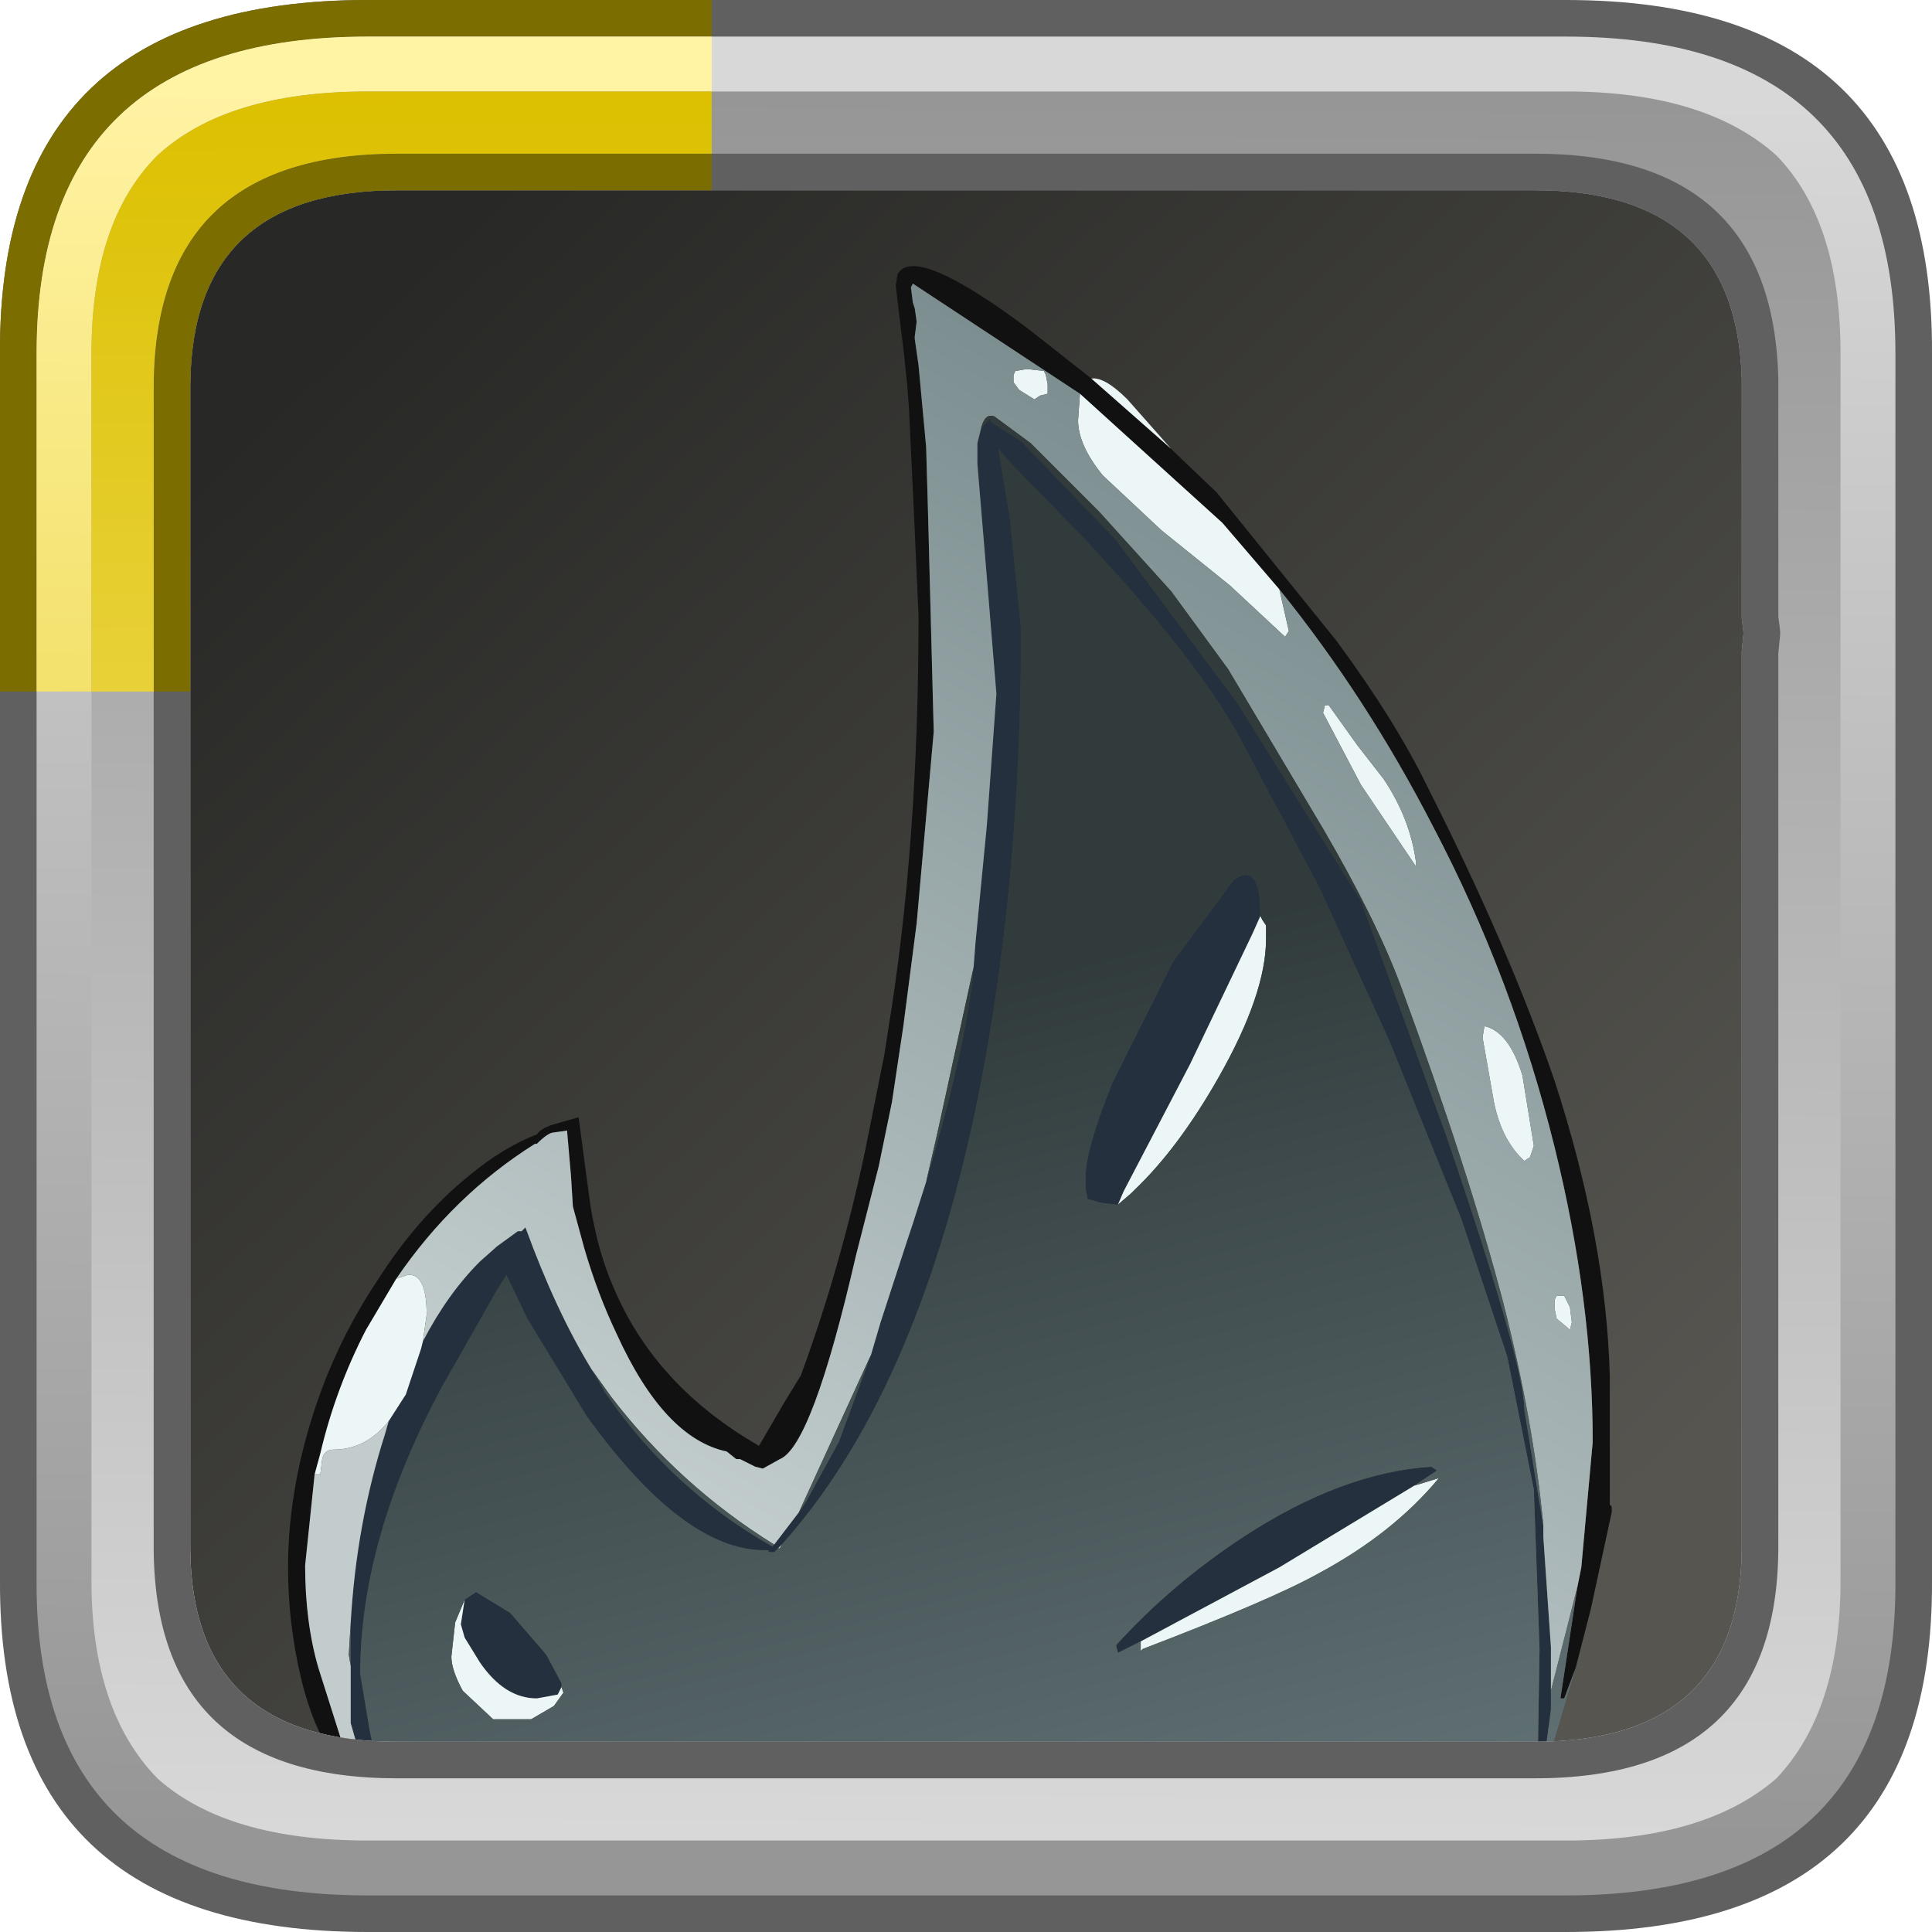 <?xml version="1.0" encoding="UTF-8" standalone="no"?>
<svg xmlns:ffdec="https://www.free-decompiler.com/flash" xmlns:xlink="http://www.w3.org/1999/xlink" ffdec:objectType="frame" height="52.8px" width="52.8px" xmlns="http://www.w3.org/2000/svg">
  <g transform="matrix(1.0, 0.0, 0.0, 1.0, 2.0, 2.0)">
    <use ffdec:characterId="627" height="44.0" transform="matrix(1.0, 0.0, 0.0, 1.0, 2.0, 2.0)" width="44.0" xlink:href="#sprite0"/>
    <use ffdec:characterId="935" height="41.5" transform="matrix(1.038, 0.0, 0.0, 1.038, 5.872, 5.283)" width="34.85" xlink:href="#sprite2"/>
    <use ffdec:characterId="883" height="52.8" transform="matrix(1.0, 0.0, 0.0, 1.0, -2.0, -2.0)" width="52.8" xlink:href="#sprite3"/>
  </g>
  <defs>
    <g id="sprite0" transform="matrix(1.0, 0.0, 0.0, 1.0, -2.0, -2.0)">
      <use ffdec:characterId="482" height="44.0" transform="matrix(1.0, 0.0, 0.0, 1.0, 2.0, 2.0)" width="44.0" xlink:href="#sprite1"/>
    </g>
    <g id="sprite1" transform="matrix(1.0, 0.0, 0.0, 1.0, -2.0, -2.0)">
      <use ffdec:characterId="481" height="44.0" transform="matrix(1.0, 0.0, 0.0, 1.0, 2.0, 2.0)" width="44.0" xlink:href="#shape0"/>
    </g>
    <g id="shape0" transform="matrix(1.0, 0.0, 0.0, 1.0, -2.0, -2.0)">
      <path d="M44.3 3.05 L44.45 3.2 44.6 3.3 45.3 4.15 45.25 4.0 45.45 4.5 Q46.0 5.75 46.0 7.5 L46.0 40.5 45.75 42.8 45.7 42.9 45.7 42.85 45.45 43.55 45.4 43.7 45.1 44.2 44.7 44.65 Q43.15 46.0 40.1 46.0 L7.9 46.0 Q5.65 46.0 4.2 45.3 L4.25 45.3 3.65 44.95 3.25 44.6 3.15 44.45 3.0 44.3 2.5 43.4 Q2.0 42.2 2.0 40.6 L2.0 40.5 2.0 7.5 Q2.0 6.55 2.15 5.75 L2.7 4.25 Q3.35 3.05 4.7 2.5 L4.65 2.5 5.0 2.4 5.15 2.35 5.3 2.3 5.9 2.15 6.85 2.05 6.95 2.05 7.8 2.0 7.9 2.0 18.3 2.0 18.6 2.0 40.1 2.0 40.45 2.0 41.6 2.1 41.75 2.1 41.95 2.2 43.05 2.45 Q43.7 2.65 44.2 3.0 L44.3 3.05" fill="url(#gradient0)" fill-rule="evenodd" stroke="none"/>
    </g>
    <linearGradient gradientTransform="matrix(-0.02, -0.021, 0.021, -0.02, 24.0, 24.0)" gradientUnits="userSpaceOnUse" id="gradient0" spreadMethod="pad" x1="-819.2" x2="819.2">
      <stop offset="0.0" stop-color="#565550"/>
      <stop offset="1.0" stop-color="#282826"/>
    </linearGradient>
    <g id="sprite2" transform="matrix(1.0, 0.0, 0.0, 1.0, -1.9, 4.4)">
      <use ffdec:characterId="934" height="41.5" transform="matrix(1.0, 0.0, 0.0, 1.0, 1.9, -4.4)" width="34.85" xlink:href="#shape1"/>
    </g>
    <g id="shape1" transform="matrix(1.0, 0.0, 0.0, 1.0, -1.9, 4.4)">
      <path d="M22.75 -1.05 L18.35 -3.95 18.3 -3.85 18.35 -3.45 18.4 -3.3 18.45 -2.95 18.4 -2.55 18.4 -2.5 18.5 -1.8 18.7 0.35 18.75 2.1 18.9 7.85 18.45 12.9 18.1 15.6 17.8 17.6 17.45 19.3 16.85 21.65 Q15.7 26.65 14.85 27.0 L14.4 27.25 14.2 27.2 13.8 27.0 13.7 27.0 13.45 26.8 Q11.8 26.45 10.55 23.7 10.05 22.65 9.7 21.45 L9.4 20.35 9.35 19.55 9.25 18.4 9.25 18.35 8.9 18.4 Q8.75 18.4 8.45 18.7 L8.4 18.7 Q6.25 20.05 4.75 22.25 L3.95 23.6 Q3.15 25.15 2.75 26.85 L2.6 27.4 2.35 29.8 Q2.35 31.3 2.7 32.5 L3.35 34.55 3.7 35.45 3.65 35.45 Q2.7 34.65 2.25 32.8 1.9 31.35 1.9 29.85 1.9 27.9 2.55 25.85 3.15 23.95 4.25 22.3 5.3 20.65 6.65 19.55 7.55 18.8 8.45 18.45 8.55 18.3 8.85 18.2 L9.55 18.0 9.85 20.25 Q10.05 21.55 10.5 22.55 11.6 25.1 14.3 26.65 L15.0 25.45 15.4 24.8 Q16.45 21.95 17.1 18.85 L17.6 16.35 17.7 15.7 Q18.5 10.85 18.5 4.8 L18.4 2.55 18.25 -0.65 18.2 -1.3 18.1 -2.25 18.0 -3.05 17.9 -3.9 17.95 -4.2 Q18.4 -5.0 21.4 -2.75 L23.05 -1.45 25.15 0.4 25.25 0.5 26.35 1.55 29.5 5.45 Q31.05 7.55 31.9 9.3 34.05 13.55 35.25 17.05 36.6 21.2 36.7 24.8 L36.7 28.2 36.75 28.25 36.75 28.4 36.2 30.95 35.8 32.5 35.5 33.3 35.4 33.3 35.85 30.35 35.95 29.85 36.25 26.55 Q36.25 22.85 35.25 18.8 34.15 14.35 32.05 10.35 30.3 6.95 28.0 4.1 L26.5 2.35 22.75 -1.05" fill="#111111" fill-rule="evenodd" stroke="none"/>
      <path d="M5.45 23.9 Q6.1 22.65 6.95 21.8 L7.4 21.4 7.95 21.0 8.0 21.0 8.05 21.0 8.15 20.9 Q8.95 23.1 9.9 24.65 L10.25 25.25 Q12.0 27.8 14.65 29.3 L14.7 29.25 15.35 28.4 15.55 28.1 16.4 26.55 17.25 24.25 17.5 23.4 18.2 21.25 18.35 20.8 18.7 19.7 Q19.8 15.95 19.95 14.05 L20.0 13.4 20.3 10.3 20.55 6.85 20.3 3.8 20.05 0.8 20.05 0.25 20.15 -0.15 20.4 -0.4 20.4 -0.3 21.2 0.2 23.7 2.8 26.9 7.1 30.15 12.3 32.4 18.5 Q34.45 24.5 34.45 25.7 L34.8 27.85 34.95 28.75 34.95 29.05 35.15 31.95 35.15 33.1 35.15 33.6 34.95 35.1 34.8 35.1 34.85 32.0 34.7 27.8 34.0 24.3 32.8 20.7 30.9 16.0 29.05 11.95 26.9 7.9 Q25.75 5.85 22.85 2.75 L21.0 0.85 20.6 0.4 20.9 2.2 21.2 5.15 Q21.2 12.05 20.0 17.8 18.4 25.35 14.9 29.25 L14.8 29.35 14.7 29.45 14.55 29.45 14.55 29.4 14.45 29.4 Q12.3 29.4 9.75 25.85 L8.2 23.3 7.65 22.15 7.4 22.55 5.95 25.1 Q3.8 29.1 3.8 32.65 L4.05 34.15 4.25 35.1 4.25 35.35 4.15 35.45 4.1 35.5 3.85 35.0 3.55 33.95 3.55 32.7 3.55 32.45 3.55 31.3 Q3.7 28.7 4.45 26.35 L4.55 26.0 5.0 25.3 5.4 24.1 5.45 23.9 M23.75 20.3 L23.7 20.3 23.3 20.25 22.95 20.15 22.9 19.9 22.9 19.55 Q22.9 18.85 23.6 17.1 L25.2 13.9 26.8 11.75 Q27.5 11.25 27.5 12.65 L27.5 12.7 27.3 13.15 25.65 16.6 23.9 19.95 23.75 20.3 M6.55 30.7 L6.85 30.5 7.75 31.05 8.7 32.15 9.1 32.9 9.1 33.0 9.0 33.2 8.45 33.3 Q7.6 33.3 6.95 32.35 L6.55 31.7 6.45 31.35 6.55 30.7 M24.35 31.8 L23.75 32.1 23.7 31.9 Q25.15 30.3 27.05 29.05 29.65 27.35 32.0 27.2 L32.15 27.3 31.55 27.7 28.0 29.85 24.35 31.8" fill="#24303d" fill-rule="evenodd" stroke="none"/>
      <path d="M22.75 -1.05 L26.5 2.35 28.0 4.1 28.25 5.2 28.15 5.35 26.7 4.0 24.9 2.55 23.35 1.1 Q22.7 0.3 22.7 -0.35 L22.75 -1.05 M25.15 0.4 L23.05 -1.45 Q23.4 -1.5 24.0 -0.9 L25.15 0.4 M2.6 27.4 L2.75 26.85 Q3.15 25.15 3.95 23.6 L4.75 22.25 5.05 22.15 Q5.55 22.1 5.55 23.2 L5.45 23.9 5.4 24.1 5.0 25.3 4.55 26.0 Q3.95 26.75 3.1 26.75 2.85 26.75 2.8 27.0 L2.75 27.4 2.6 27.4 M21.85 -1.55 L21.9 -1.3 21.9 -1.05 21.7 -1.0 21.55 -0.9 21.15 -1.15 21.0 -1.35 21.0 -1.55 21.05 -1.65 21.35 -1.7 21.8 -1.65 21.85 -1.55 M31.6 11.3 L31.6 11.4 30.15 9.25 29.15 7.35 29.2 7.15 29.3 7.15 30.05 8.2 30.75 9.1 Q31.45 10.15 31.6 11.3 M23.75 20.3 L23.9 19.95 25.65 16.6 27.3 13.15 27.5 12.7 27.55 12.8 27.65 12.95 27.65 13.3 Q27.65 14.75 26.4 16.95 25.35 18.8 24.2 19.9 L24.1 20.0 23.75 20.3 M34.4 16.9 L34.7 18.75 34.6 19.05 34.45 19.15 Q33.85 18.6 33.65 17.6 L33.5 16.75 33.35 15.9 33.4 15.6 Q34.05 15.75 34.4 16.9 M35.25 23.05 L35.25 22.8 35.3 22.7 35.5 22.7 35.65 23.0 35.7 23.4 35.65 23.6 35.6 23.55 35.3 23.3 35.25 23.05 M9.1 33.0 L9.15 33.15 8.9 33.5 8.3 33.85 7.3 33.85 6.5 33.1 Q6.2 32.55 6.2 32.2 L6.3 31.3 6.55 30.7 6.45 31.35 6.55 31.7 6.95 32.35 Q7.6 33.3 8.45 33.3 L9.0 33.2 9.1 33.0 M31.55 27.7 L32.2 27.5 Q31.0 28.95 29.05 30.0 27.8 30.7 24.4 32.0 L24.35 32.05 24.35 31.8 28.0 29.85 31.55 27.7" fill="#ecf6f7" fill-rule="evenodd" stroke="none"/>
      <path d="M4.75 22.25 Q6.25 20.05 8.4 18.7 L8.45 18.7 Q8.75 18.4 8.9 18.4 L9.25 18.35 9.25 18.4 9.35 19.55 9.4 20.35 9.7 21.45 Q10.05 22.65 10.55 23.7 11.8 26.45 13.45 26.8 L13.7 27.0 13.8 27.0 14.2 27.2 14.4 27.25 14.85 27.0 Q15.7 26.65 16.85 21.65 L17.45 19.3 17.8 17.6 18.1 15.6 18.45 12.9 18.9 7.85 18.75 2.1 18.7 0.35 18.5 -1.8 18.4 -2.5 18.4 -2.55 18.45 -2.95 18.4 -3.3 18.35 -3.45 18.3 -3.85 18.35 -3.95 22.75 -1.05 22.7 -0.35 Q22.7 0.3 23.35 1.1 L24.9 2.55 26.7 4.0 28.15 5.35 28.25 5.2 28.0 4.1 Q30.3 6.95 32.05 10.35 34.15 14.35 35.25 18.8 36.25 22.85 36.25 26.55 L35.95 29.85 35.85 30.35 35.15 33.1 35.15 31.95 34.95 29.05 34.95 28.75 Q34.7 26.05 33.9 22.9 33.0 19.45 31.2 14.55 30.55 12.8 29.15 10.4 L26.65 6.2 25.15 4.15 23.25 2.05 21.45 0.25 20.5 -0.45 Q20.25 -0.55 20.15 -0.15 L20.05 0.25 20.05 0.8 20.3 3.8 20.55 6.85 20.3 10.3 20.0 13.4 19.95 14.05 19.0 18.4 18.7 19.7 18.35 20.8 18.2 21.25 17.5 23.4 17.25 24.25 15.35 28.4 14.7 29.25 Q12.2 27.7 10.4 25.35 L9.9 24.65 Q8.95 23.1 8.15 20.9 L8.05 21.0 8.0 21.0 7.95 21.0 7.4 21.4 6.95 21.8 Q6.1 22.65 5.45 23.9 L5.55 23.2 Q5.55 22.1 5.05 22.15 L4.75 22.25 M3.35 34.55 L2.7 32.5 Q2.35 31.3 2.35 29.8 L2.6 27.4 2.75 27.4 2.8 27.0 Q2.85 26.75 3.1 26.75 3.95 26.75 4.55 26.0 L4.45 26.35 Q3.7 28.7 3.55 31.3 L3.5 32.15 3.55 32.45 3.55 32.7 3.55 33.95 3.85 35.0 3.75 34.85 3.4 34.55 3.35 34.55 M21.85 -1.55 L21.8 -1.65 21.35 -1.7 21.05 -1.65 21.0 -1.55 21.0 -1.35 21.15 -1.15 21.55 -0.9 21.7 -1.0 21.9 -1.05 21.9 -1.3 21.85 -1.55 M31.6 11.3 Q31.45 10.15 30.75 9.1 L30.05 8.2 29.3 7.15 29.2 7.15 29.15 7.35 30.15 9.25 31.6 11.4 31.6 11.3 M35.25 23.05 L35.3 23.3 35.6 23.55 35.65 23.6 35.7 23.4 35.65 23.0 35.5 22.7 35.3 22.7 35.25 22.8 35.25 23.05 M34.4 16.9 Q34.05 15.75 33.4 15.6 L33.35 15.9 33.5 16.75 33.65 17.6 Q33.85 18.6 34.45 19.15 L34.6 19.05 34.7 18.75 34.4 16.9 M14.8 29.35 L14.9 29.25 14.85 29.35 14.8 29.35" fill="url(#gradient1)" fill-rule="evenodd" stroke="none"/>
      <path d="M35.85 30.35 L35.4 33.3 35.5 33.3 35.8 32.5 35.55 33.35 35.25 34.35 34.9 35.4 34.8 35.75 34.75 36.0 34.7 36.05 34.65 36.05 34.75 36.15 34.8 36.2 34.3 36.55 32.8 36.75 31.3 36.75 29.85 36.45 23.65 36.45 22.6 36.55 19.95 36.75 16.55 36.75 16.05 36.75 15.55 36.75 13.1 36.75 11.8 36.85 9.75 36.85 7.3 36.8 6.1 36.95 5.3 37.1 5.2 37.1 4.95 37.1 4.9 37.1 4.75 37.1 4.7 37.0 4.65 36.9 4.7 36.7 3.8 35.75 3.65 35.45 3.7 35.45 3.35 34.55 3.4 34.55 3.75 34.85 3.85 35.0 4.1 35.5 4.15 35.45 4.25 35.35 4.25 35.1 4.05 34.15 3.8 32.65 Q3.8 29.1 5.95 25.1 L7.4 22.55 7.65 22.15 8.2 23.3 9.75 25.85 Q12.3 29.4 14.45 29.4 L14.55 29.4 14.55 29.45 14.7 29.45 14.8 29.35 14.85 29.35 14.9 29.25 Q18.4 25.35 20.0 17.8 21.2 12.05 21.2 5.15 L20.9 2.2 20.6 0.4 21.0 0.85 22.85 2.75 Q25.75 5.85 26.9 7.9 L29.05 11.95 30.9 16.0 32.8 20.7 34.0 24.3 34.7 27.8 34.85 32.0 34.8 35.1 34.95 35.1 35.15 33.6 35.15 33.1 35.85 30.35 M9.9 24.65 L10.4 25.35 Q12.2 27.7 14.7 29.25 L14.65 29.3 Q12.0 27.8 10.25 25.25 L9.9 24.65 M15.35 28.4 L17.25 24.25 16.4 26.55 15.55 28.1 15.35 28.4 M18.7 19.7 L19.0 18.4 19.95 14.05 Q19.8 15.95 18.7 19.7 M20.15 -0.15 Q20.25 -0.55 20.5 -0.45 L21.45 0.25 23.25 2.05 25.15 4.15 26.65 6.2 29.15 10.4 Q30.55 12.8 31.2 14.55 33.0 19.45 33.9 22.9 34.7 26.05 34.95 28.75 L34.8 27.85 34.45 25.7 Q34.45 24.5 32.4 18.5 L30.15 12.3 26.9 7.1 23.7 2.8 21.2 0.2 20.4 -0.3 20.4 -0.4 20.15 -0.15 M27.5 12.7 L27.5 12.65 Q27.5 11.25 26.8 11.75 L25.2 13.9 23.6 17.1 Q22.9 18.85 22.9 19.55 L22.9 19.9 22.95 20.15 23.3 20.25 23.7 20.3 23.75 20.3 24.1 20.0 24.2 19.9 Q25.35 18.8 26.4 16.95 27.65 14.75 27.65 13.3 L27.65 12.95 27.55 12.8 27.5 12.7 M3.55 31.3 L3.55 32.45 3.5 32.15 3.55 31.3 M9.1 33.0 L9.1 32.9 8.7 32.15 7.75 31.05 6.85 30.5 6.55 30.7 6.3 31.3 6.2 32.2 Q6.2 32.55 6.5 33.1 L7.3 33.85 8.3 33.85 8.9 33.5 9.15 33.15 9.1 33.0 M31.55 27.7 L32.15 27.3 32.0 27.2 Q29.65 27.35 27.05 29.05 25.15 30.3 23.7 31.9 L23.75 32.1 24.35 31.8 24.35 32.05 24.4 32.0 Q27.8 30.7 29.05 30.0 31.0 28.95 32.2 27.5 L31.55 27.7" fill="url(#gradient2)" fill-rule="evenodd" stroke="none"/>
    </g>
    <linearGradient gradientTransform="matrix(0.01, -0.018, 0.021, 0.012, 20.05, 13.05)" gradientUnits="userSpaceOnUse" id="gradient1" spreadMethod="pad" x1="-819.2" x2="819.2">
      <stop offset="0.0" stop-color="#c2cccd"/>
      <stop offset="1.0" stop-color="#75888a"/>
    </linearGradient>
    <linearGradient gradientTransform="matrix(0.005, 0.017, -0.023, 0.006, 19.7, 29.65)" gradientUnits="userSpaceOnUse" id="gradient2" spreadMethod="pad" x1="-819.2" x2="819.2">
      <stop offset="0.0" stop-color="#313b3c"/>
      <stop offset="1.0" stop-color="#6a7c80"/>
    </linearGradient>
    <g id="sprite3" transform="matrix(1.0, 0.0, 0.0, 1.0, 2.0, 2.0)">
      <use ffdec:characterId="665" height="52.8" transform="matrix(1.0, 0.0, 0.0, 1.0, -2.0, -2.0)" width="52.8" xlink:href="#shape2"/>
      <filter id="filter0">
        <feColorMatrix in="SourceGraphic" result="filterResult0" type="matrix" values="-1.904 3.274 -0.369 0.0 -0.231 0.518 0.048 0.434 0.0 -0.231 1.135 2.326 -2.46 0.0 -0.231 0.0 0.0 0.0 1.0 0.0"/>
      </filter>
      <use ffdec:characterId="616" filter="url(#filter0)" height="18.9" transform="matrix(1.0, 0.0, 0.0, 1.0, -2.0, -2.0)" width="19.45" xlink:href="#sprite4"/>
    </g>
    <g id="shape2" transform="matrix(1.0, 0.0, 0.0, 1.0, 2.0, 2.0)">
      <path d="M40.8 -2.0 Q50.85 -2.0 50.8 7.65 L50.8 41.2 Q50.85 50.8 40.8 50.8 L8.05 50.8 Q-2.05 50.8 -2.0 41.2 L-2.0 7.65 Q-2.05 -2.0 8.05 -2.0 L40.8 -2.0 M45.6 8.5 L45.6 8.4 45.6 8.35 Q45.45 3.2 39.95 3.2 L8.85 3.2 Q3.25 3.2 3.2 8.5 L3.2 40.35 Q3.25 45.6 8.85 45.6 L39.95 45.6 Q45.55 45.6 45.6 40.35 L45.6 15.95 45.6 15.8 45.65 15.3 45.6 14.9 45.6 14.7 45.6 8.5" fill="#606060" fill-rule="evenodd" stroke="none"/>
      <path d="M40.8 -1.0 Q49.8 -1.0 49.8 7.65 L49.8 41.2 Q49.85 49.8 40.8 49.8 L8.05 49.8 Q-1.05 49.8 -1.0 41.2 L-1.0 7.65 Q-1.0 -1.0 8.05 -1.0 L40.8 -1.0 M46.6 8.4 Q46.5 2.2 39.95 2.2 L8.85 2.2 Q2.2 2.2 2.2 8.5 L2.2 40.35 Q2.25 46.6 8.85 46.6 L39.95 46.6 Q46.55 46.6 46.6 40.35 L46.6 15.95 46.6 15.9 46.65 15.3 46.6 14.8 46.6 14.7 46.6 8.5 46.6 8.4" fill="url(#gradient3)" fill-rule="evenodd" stroke="none"/>
      <path d="M48.3 7.65 L48.3 41.2 Q48.3 44.75 46.55 46.6 44.6 48.3 40.8 48.3 L8.05 48.3 Q4.2 48.3 2.3 46.6 0.5 44.75 0.5 41.2 L0.5 7.65 Q0.5 4.05 2.3 2.25 4.2 0.5 8.05 0.5 L40.8 0.5 Q44.6 0.5 46.55 2.25 48.3 4.05 48.3 7.65 M45.6 8.4 L45.6 8.35 Q45.45 3.2 39.95 3.2 L8.85 3.2 Q3.25 3.2 3.2 8.5 L3.2 40.35 Q3.25 45.6 8.85 45.6 L39.95 45.6 Q45.55 45.6 45.6 40.35 L45.6 15.95 45.6 15.8 45.65 15.3 45.6 14.9 45.6 14.7 45.6 8.5 45.6 8.4" fill="url(#gradient4)" fill-rule="evenodd" stroke="none"/>
      <path d="M46.6 8.4 L46.6 8.5 46.6 14.75 46.6 14.85 46.65 15.25 46.65 15.35 46.6 15.85 46.6 15.95 46.6 40.35 Q46.55 46.6 39.95 46.6 L8.85 46.6 Q2.25 46.6 2.2 40.35 L2.2 8.5 Q2.25 2.2 8.85 2.2 L39.95 2.2 Q46.45 2.2 46.6 8.35 L46.6 8.4 M45.6 8.4 L45.6 8.35 Q45.45 3.2 39.95 3.2 L8.85 3.2 Q3.25 3.2 3.2 8.5 L3.2 40.35 Q3.25 45.6 8.85 45.6 L39.95 45.6 Q45.55 45.6 45.6 40.35 L45.6 15.95 45.6 15.8 45.65 15.3 45.6 14.9 45.6 14.7 45.6 8.5 45.6 8.4" fill="#606060" fill-rule="evenodd" stroke="none"/>
    </g>
    <linearGradient gradientTransform="matrix(1.0E-4, -0.029, 0.031, 2.0E-4, 24.4, 24.4)" gradientUnits="userSpaceOnUse" id="gradient3" spreadMethod="pad" x1="-819.2" x2="819.2">
      <stop offset="0.0" stop-color="#969696"/>
      <stop offset="1.0" stop-color="#d8d8d8"/>
    </linearGradient>
    <linearGradient gradientTransform="matrix(-2.0E-4, 0.029, -0.031, -2.0E-4, 24.4, 24.4)" gradientUnits="userSpaceOnUse" id="gradient4" spreadMethod="pad" x1="-819.2" x2="819.2">
      <stop offset="0.0" stop-color="#969696"/>
      <stop offset="1.0" stop-color="#d8d8d8"/>
    </linearGradient>
    <g id="sprite4" transform="matrix(1.0, 0.0, 0.0, 1.0, 0.0, 0.0)">
      <use ffdec:characterId="615" height="18.9" transform="matrix(1.0, 0.0, 0.0, 1.0, 0.0, 0.0)" width="19.45" xlink:href="#shape3"/>
    </g>
    <g id="shape3" transform="matrix(1.0, 0.0, 0.0, 1.0, 0.0, 0.0)">
      <path d="M1.0 18.9 L0.0 18.9 0.0 9.65 Q-0.05 0.0 10.05 0.0 L19.45 0.0 19.45 1.0 10.05 1.0 Q1.0 1.0 1.0 9.65 L1.0 18.9 M19.45 4.2 L19.45 5.2 10.85 5.2 Q5.25 5.2 5.2 10.5 L5.2 18.9 4.2 18.9 4.2 10.5 Q4.25 4.2 10.85 4.2 L19.45 4.2" fill="#7c6d01" fill-rule="evenodd" stroke="none"/>
      <path d="M19.45 1.0 L19.45 2.5 10.05 2.5 Q6.2 2.5 4.3 4.25 2.5 6.05 2.5 9.65 L2.5 18.9 1.0 18.9 1.0 9.65 Q1.0 1.0 10.05 1.0 L19.45 1.0" fill="url(#gradient5)" fill-rule="evenodd" stroke="none"/>
      <path d="M19.45 2.5 L19.45 4.2 10.85 4.2 Q4.25 4.2 4.2 10.5 L4.2 18.9 2.5 18.9 2.5 9.65 Q2.5 6.05 4.3 4.25 6.2 2.5 10.05 2.5 L19.45 2.5" fill="url(#gradient6)" fill-rule="evenodd" stroke="none"/>
    </g>
    <linearGradient gradientTransform="matrix(1.0E-4, -0.029, 0.031, 2.0E-4, 26.4, 26.4)" gradientUnits="userSpaceOnUse" id="gradient5" spreadMethod="pad" x1="-819.2" x2="819.2">
      <stop offset="0.0" stop-color="#dcc001"/>
      <stop offset="1.0" stop-color="#fff3a4"/>
    </linearGradient>
    <linearGradient gradientTransform="matrix(1.0E-4, 0.029, -0.031, 1.0E-4, 26.4, 26.4)" gradientUnits="userSpaceOnUse" id="gradient6" spreadMethod="pad" x1="-819.2" x2="819.2">
      <stop offset="0.0" stop-color="#dcc001"/>
      <stop offset="1.0" stop-color="#fff3a4"/>
    </linearGradient>
  </defs>
</svg>
